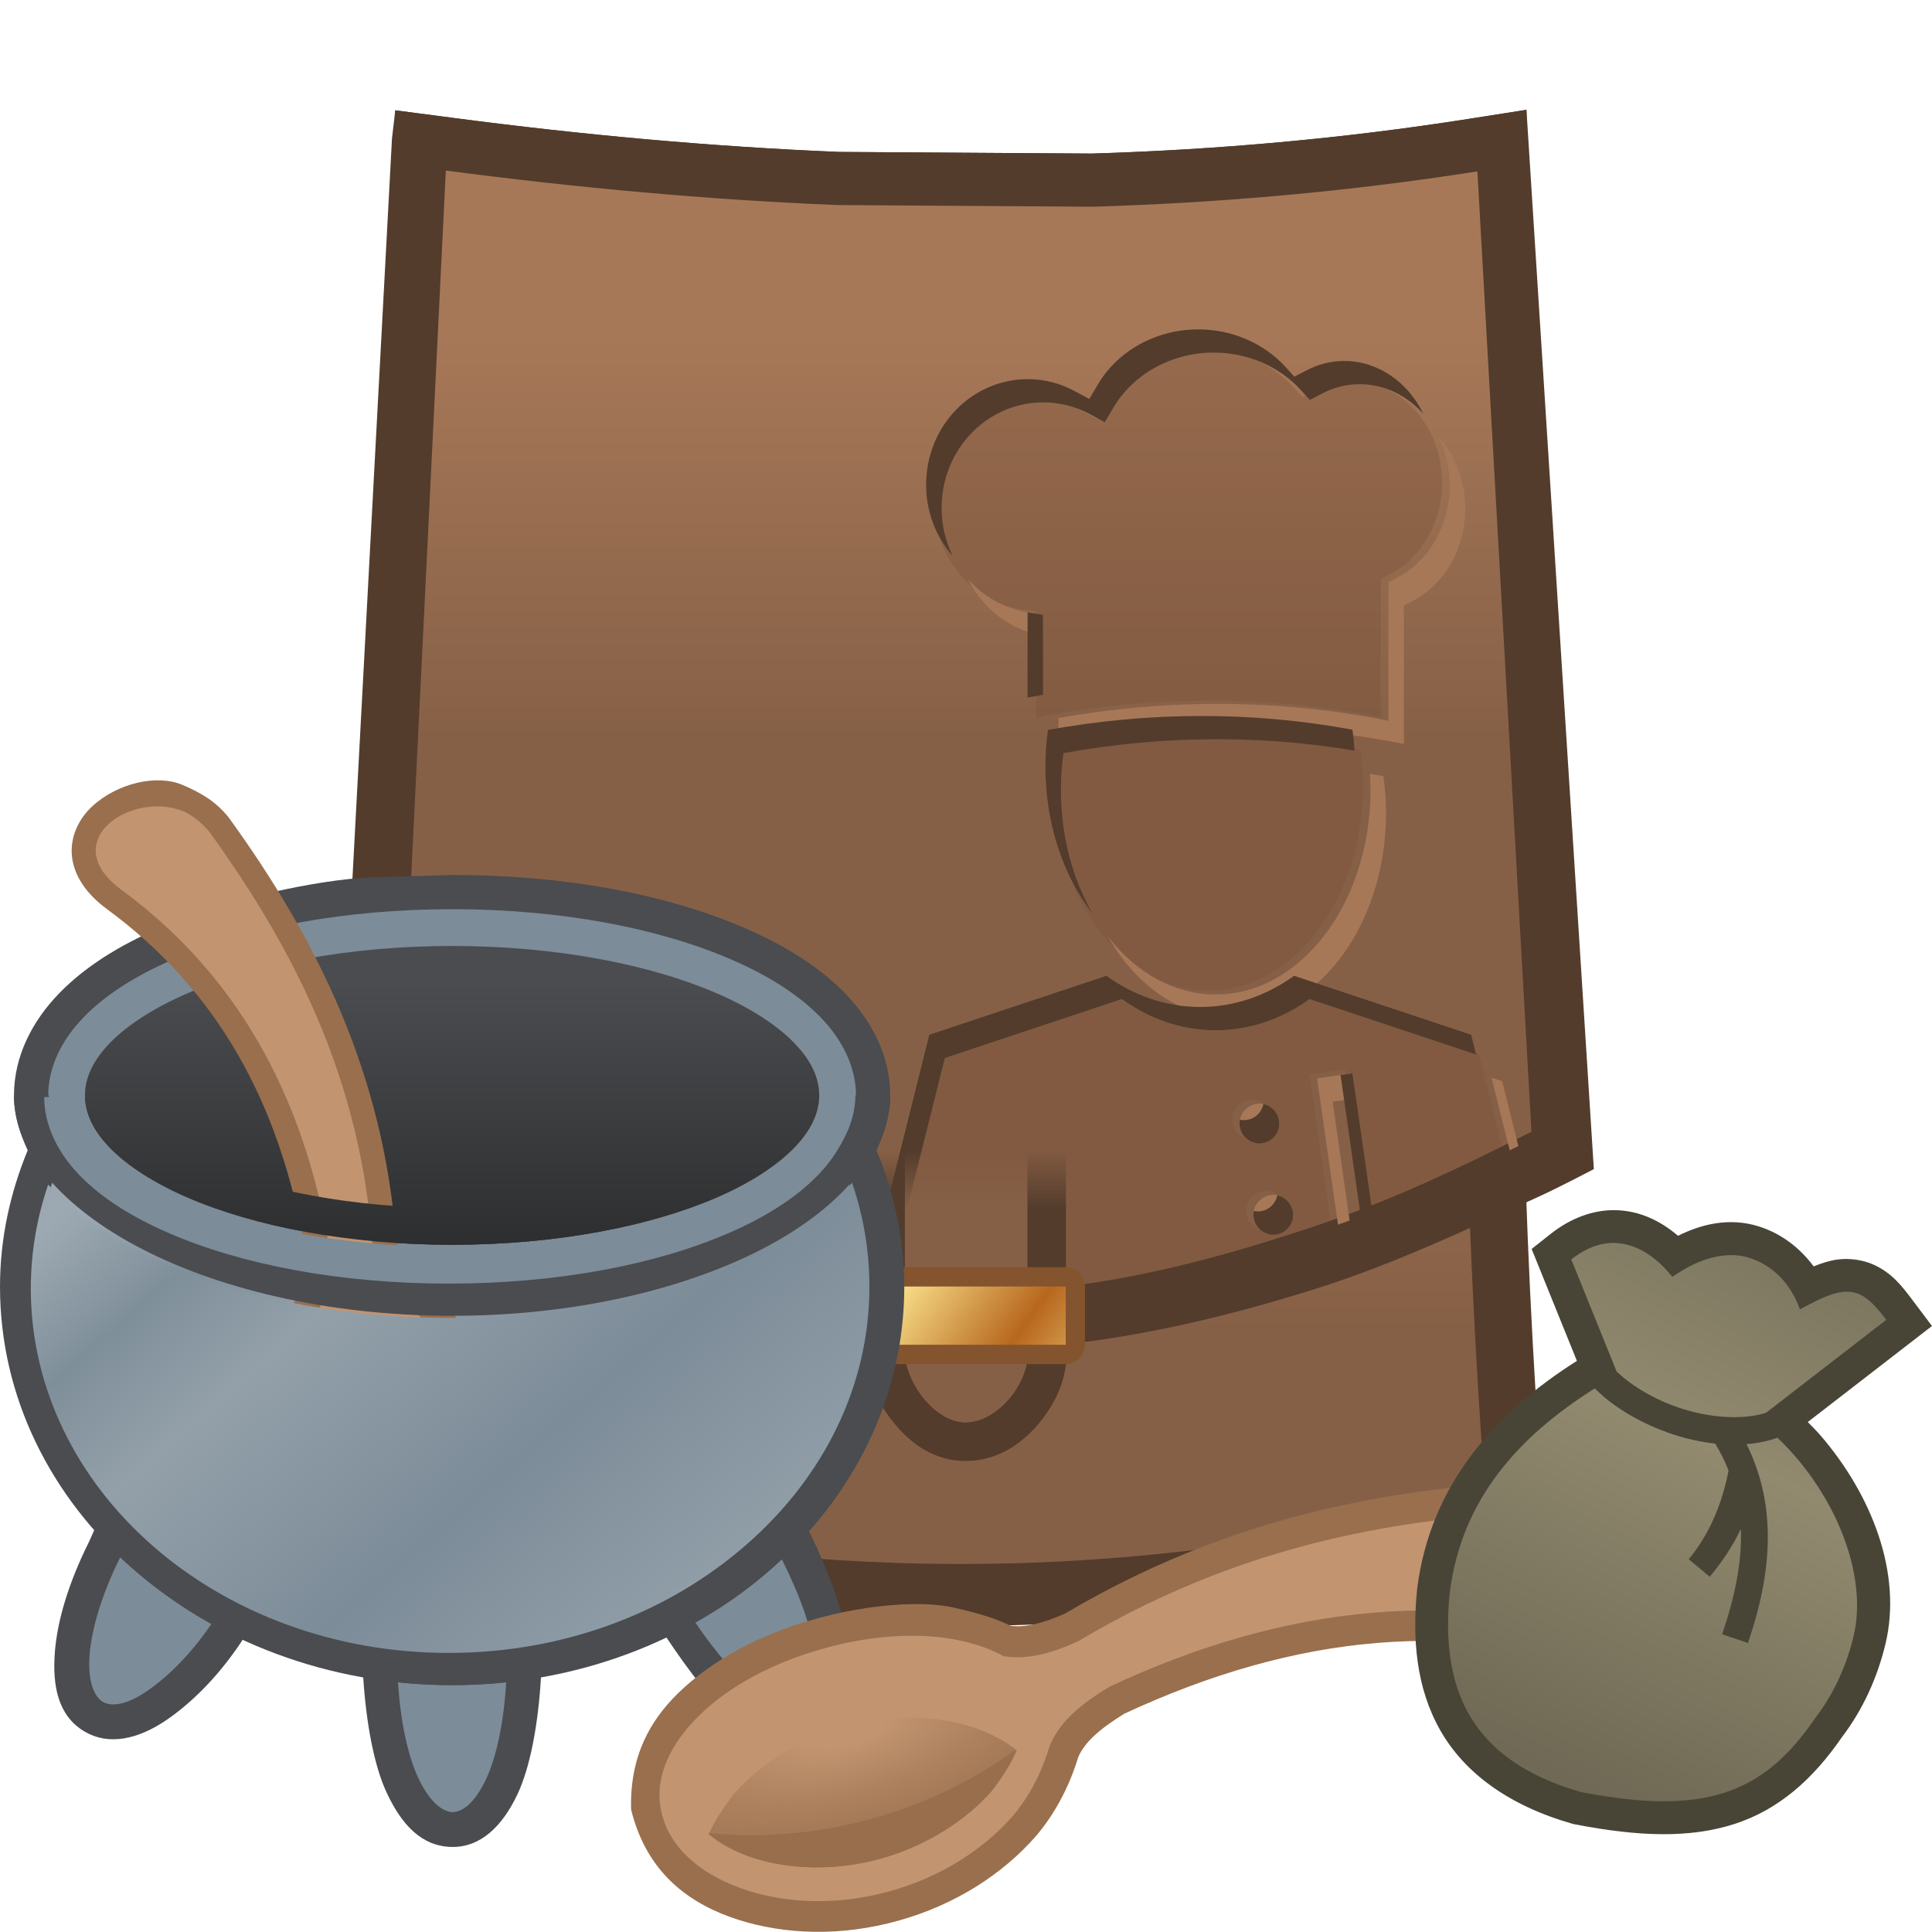 <svg height="500" viewBox="0 0 132.292 132.292" width="500" xmlns="http://www.w3.org/2000/svg" xmlns:xlink="http://www.w3.org/1999/xlink"><linearGradient id="a" gradientUnits="userSpaceOnUse" x1="-437.628" x2="-437.628" xlink:href="#b" y1="41.71" y2="89.679"/><linearGradient id="b"><stop offset="0" stop-color="#a77858"/><stop offset="1" stop-color="#866046"/></linearGradient><linearGradient id="c" gradientUnits="userSpaceOnUse" x1="-437.628" x2="-437.628" xlink:href="#b" y1=".325" y2="36.544"/><filter id="d" color-interpolation-filters="sRGB" height="1.017" width="1.025" x="-.012" y="-.009"><feGaussianBlur stdDeviation=".738"/></filter><filter id="e" color-interpolation-filters="sRGB" height="1.015" width="1.024" x="-.012" y="-.008"><feGaussianBlur stdDeviation=".791"/></filter><linearGradient id="f" gradientTransform="matrix(.059 -.114 .114 .059 -410.441 71.707)" gradientUnits="userSpaceOnUse" spreadMethod="reflect" x1="929.461" x2="740.352" xlink:href="#g" y1="1611.566" y2="2095.016"/><linearGradient id="g"><stop offset="0" stop-color="#93a0aa"/><stop offset=".25" stop-color="#9da9b2"/><stop offset=".375" stop-color="#7f8f9a"/><stop offset=".5" stop-color="#93a0aa"/><stop offset=".75" stop-color="#7c8c98"/><stop offset="1" stop-color="#93a0aa"/></linearGradient><linearGradient id="h" gradientUnits="userSpaceOnUse" x1="-147.137" x2="-147.139" xlink:href="#i" y1="68.026" y2="113.735"/><linearGradient id="i"><stop offset="0" stop-color="#4a4c4f"/><stop offset="1"/></linearGradient><filter id="j" color-interpolation-filters="sRGB" height="1.058" width="1.062" x="-.031" y="-.029"><feGaussianBlur stdDeviation=".442"/></filter><filter id="k" color-interpolation-filters="sRGB" height="1.116" width="1.124" x="-.062" y="-.058"><feGaussianBlur stdDeviation=".886"/></filter><linearGradient id="l" gradientUnits="userSpaceOnUse" x1="-147.137" x2="-147.139" xlink:href="#i" y1="68.026" y2="113.735"/><linearGradient id="m" gradientTransform="matrix(.222 -.43 .43 .222 -1551.274 271.017)" gradientUnits="userSpaceOnUse" spreadMethod="reflect" x1="929.461" x2="740.352" xlink:href="#g" y1="1611.566" y2="2095.016"/><linearGradient id="n" gradientUnits="userSpaceOnUse" spreadMethod="reflect" x1="53.241" x2="73.071" y1="38.464" y2="79.603"><stop offset="0" stop-color="#918a6f"/><stop offset="1" stop-color="#6f6955"/></linearGradient><radialGradient id="o" cx="-88.82" cy="223.932" gradientTransform="matrix(-.914 .846 -1.983 -2.143 265.675 762.066)" gradientUnits="userSpaceOnUse" r="17.101"><stop offset="0" stop-color="#996f4d" stop-opacity="0"/><stop offset=".135" stop-color="#996f4d" stop-opacity="0"/><stop offset=".495" stop-color="#986e4c" stop-opacity=".498"/><stop offset="1" stop-color="#986e4c"/></radialGradient><linearGradient id="p" gradientTransform="matrix(.344 0 0 1.068 36.569 -4.095)" gradientUnits="userSpaceOnUse" x1="66.048" x2="66.048" y1="77.645" y2="81.38"><stop offset="0" stop-color="#533c2c" stop-opacity="0"/><stop offset="1" stop-color="#533c2c"/></linearGradient><linearGradient id="q" gradientTransform="matrix(.344 0 0 1.068 36.569 -4.095)" gradientUnits="userSpaceOnUse" x1="66.048" x2="66.048" y1="77.645" y2="81.38"><stop offset="0" stop-color="#866046" stop-opacity="0"/><stop offset="1" stop-color="#866046"/></linearGradient><linearGradient id="r" gradientTransform="matrix(.709 0 0 .842 115.346 -236.162)" gradientUnits="userSpaceOnUse" spreadMethod="reflect" x1="-75.162" x2="-56.491" y1="363.896" y2="379.598"><stop offset="0" stop-color="#9f571d"/><stop offset=".511" stop-color="#fde791"/><stop offset="1" stop-color="#b7671e"/></linearGradient><g><g stroke-width="1.309" transform="matrix(.764 0 0 .764 400.446 22.622)"><path d="m-392.542-18.95c-11.241 1.765-22.489 2.759-33.744 3.104l-22.662-.148c-11.514-.476-23.043-1.535-34.578-3.049l-5.19-.68.51 48.144.164 2.992c1.321 24.287.959 48.551-1.324 72.807l-.408 4.318 4.185 1.143c31.934 8.717 64.003 8.424 95.86.012l4.138-1.092-.311-4.272v-.002c-1.801-24.67-2.421-49.287-1.198-73.91l-.056-2.375-.178-47.81z" fill="#533c2c"/><path d="m-484.219 104.308c31.063 8.479 62.121 8.203 93.183 0-1.813-24.833-2.44-49.664-1.224-74.162l.528-44.396c-11.482 1.803-22.962 2.817-34.429 3.167l-22.936-.149c-11.706-.482-23.405-1.558-35.09-3.092l1.319 45.291c1.321 24.295.956 48.816-1.352 73.341z" fill="url(#a)"/></g><g stroke-width="1.309" transform="matrix(.764 0 0 .764 400.446 22.622)"><path d="m-446.553 90.92c5.922.582 11.936.617 17.85-.037 7.641-.845 15.182-2.685 22.514-4.995 6.909-2.177 13.492-5.299 20.083-8.305 1.632-.744 4.812-2.408 4.812-2.408l-6.041-94.942-5.209.818c-11.241 1.765-22.489 2.759-33.744 3.104l-22.662-.148c-11.514-.476-23.043-1.535-34.578-3.049l-5.19-.68-.295 2.531-4.926 92.206s2.784 1.831 4.262 2.595c6.52 3.37 13.212 6.531 20.218 8.718 7.433 2.32 15.155 3.832 22.904 4.593z" fill="#533c2c"/><g><path d="m-406.188 80.241c6.653-2.239 12.342-4.917 19.303-8.419l-4.846-86.071c-11.482 1.803-22.962 2.817-34.429 3.167l-22.936-.149c-11.706-.482-23.405-1.558-35.09-3.092l-4.233 86.279c6.444 3.984 12.303 6.964 18.963 9.202 7.351 2.471 15.098 3.786 22.815 4.547 5.951.587 12.001.71 17.939 0 7.668-.917 15.195-3 22.514-5.463z" fill="url(#c)"/><g transform="matrix(1.309 0 0 1.309 -831.033 -157.862)"><path d="m317.049 121.927c-2.877 0-5.495 1.463-6.852 3.749l-.597 1.007-1.031-.553c-.963-.522-2.063-.799-3.162-.799-3.84 0-6.961 3.198-6.961 7.22 0 3.596 2.524 6.595 5.902 7.138l1.031.163v7.246c7.856-1.506 15.74-1.574 23.609 0v-9.457l.652-.353c2.13-1.126 3.541-3.542 3.541-6.262 0-3.908-2.809-6.936-6.16-6.936-.882 0-1.764.218-2.565.64l-.841.435-.624-.691c-1.465-1.597-3.637-2.544-5.943-2.544zm.136 26.43c-3.474 0-6.934.326-10.407.95-.122.814-.177 1.655-.177 2.523 0 3.935 1.248 7.49 3.202 10 1.954 2.51 4.546 3.975 7.381 3.975s5.428-1.465 7.381-3.975c1.954-2.51 3.202-6.066 3.202-10 0-.868-.068-1.723-.176-2.537-3.474-.638-6.934-.949-10.407-.936zm-6.418 17.761-12.103 4.03-3.797 15.197.053.831c4.133.344 8.315.379 12.427-.113 5.858-.701 11.608-2.292 17.199-4.174.338-.114.665-.233.997-.35l-1.425-9.994 2.415-.353 1.354 9.483c3.124-1.212 6.105-2.589 9.396-4.215l-1.578-6.312-12.104-4.03c-1.872 1.343-4.07 2.13-6.418 2.13-2.347 0-4.546-.787-6.418-2.13zm9.403 7.15c.749-0 1.357.608 1.357 1.357 0.0.749-.608 1.357-1.357 1.357-.749 0-1.357-.608-1.357-1.357-0-.749.607-1.357 1.357-1.357zm.95 6.242c.749 0 1.357.607 1.357 1.357 0 .749-.608 1.357-1.357 1.357-.749 0-1.357-.608-1.357-1.357 0-.749.607-1.357 1.357-1.357z" fill="#774f37" opacity=".33"/><path d="m1256.45 482.645c1.794 3.704 2.82 7.972 2.82 12.562 0 10.282-5.333 19.41-13.385 23.666l-2.461 1.334v35.744c-28.409-5.682-56.864-5.69-85.232-.721v6.721c29.693-5.692 59.488-5.949 89.232 0v-35.744l2.461-1.334c8.051-4.257 13.385-13.384 13.385-23.666 0-7.342-2.626-13.861-6.82-18.562zm-121.611 36.709c3.732 7.608 10.812 13.171 19.354 14.578v-5.365l-3.898-.615c-6.13-.985-11.512-4.112-15.455-8.598zm103.828 50.309c.086 1.382.142 2.779.142 4.188 0 14.872-4.719 28.308-12.104 37.795s-17.18 15.025-27.898 15.025c-10.718 0-20.514-5.538-27.898-15.025-.01-.008-.013-.017-.02-.025 1.228 2.146 2.569 4.164 4.018 6.025 7.385 9.487 17.18 15.025 27.898 15.025 10.718 0 20.514-5.538 27.898-15.025s12.104-22.923 12.104-37.795c0-3.282-.258-6.513-.668-9.59-1.158-.213-2.315-.404-3.473-.598zm-4.525 77.367-9.129 1.334 5.387 37.771c.996-.351 2.01-.691 2.994-1.049l-4.381-30.723 6.051-.885zm35.941 1.145 4.691 18.762c.728-.36 1.486-.739 2.223-1.105l-4.188-16.748zm-59.994 6.703c-2.831.001-5.127 2.295-5.127 5.127-0 2.478 1.757 4.547 4.094 5.025.456-2.366 2.535-4.153 5.033-4.152.354-0.0.699.035 1.033.104.061-.316.094-.643.094-.977 0-2.832-2.293-5.126-5.125-5.127zm3.59 23.59c-2.831.001-5.127 2.297-5.127 5.129 0 2.478 1.757 4.545 4.094 5.023.456-2.366 2.535-4.152 5.033-4.152.354 0 .699.035 1.033.104.061-.316.094-.641.094-.975 0-2.832-2.294-5.128-5.125-5.129z" fill="#a77858" filter="url(#d)" transform="scale(.265)"/><path d="m1194.296 454.827c-10.872 0-20.77 5.529-25.898 14.17l-2.258 3.805-3.897-2.092c-3.641-1.974-7.795-3.021-11.949-3.021-14.513 0-26.309 12.089-26.309 27.289 0 7.066 2.583 13.518 6.854 18.377-1.825-3.72-2.853-7.926-2.853-12.377 0-15.2 11.795-27.289 26.309-27.289 4.154 0 8.308 1.047 11.949 3.021l3.898 2.092 2.256-3.805c5.128-8.641 15.027-14.17 25.898-14.17 8.718 0 16.922 3.579 22.461 9.615l2.359 2.611 3.18-1.641c3.026-1.595 6.358-2.422 9.691-2.422 6.37 0 12.22 2.898 16.463 7.654-3.978-8.215-11.733-13.654-20.463-13.654-3.333 0-6.666.827-9.691 2.422l-3.18 1.641-2.359-2.611c-5.539-6.036-13.743-9.615-22.461-9.615zm-44.103 73.105v22.02c1.333-.256 2.667-.487 4-.721v-20.664l-3.898-.615c-.034-.005-.067-.014-.102-.02zm44.615 26.789c-13.128 0-26.206 1.231-39.334 3.59-.462 3.077-.666 6.257-.666 9.539 0 14.859 4.71 28.284 12.084 37.77-5.032-8.794-8.084-19.815-8.084-31.77 0-3.282.204-6.462.666-9.539 13.128-2.359 26.206-3.59 39.334-3.59 11.97-.047 23.897.942 35.859 2.941-.115-1.837-.291-3.646-.525-5.402-13.128-2.41-26.206-3.59-39.334-3.539zm-24.256 67.129-45.746 15.232-14.348 57.436.564 8.822c1.211.115 2.423.219 3.637.32l-.201-3.143 14.348-57.436 45.746-15.232c7.077 5.077 15.384 8.053 24.256 8.053 8.872 0 17.181-2.976 24.258-8.053l43.018 14.324-1.274-5.092-45.744-15.232c-7.077 5.077-15.386 8.053-24.258 8.053-8.872 0-17.179-2.976-24.256-8.053zm63.59 25.18-3.078.449 5.217 36.521c.996-.374 1.993-.748 2.98-1.131zm-23.018 7.951c-.456 2.366-2.534 4.153-5.033 4.152-.354 0-.701-.035-1.035-.104-.061.316-.094.641-.094.975-0 2.832 2.297 5.129 5.129 5.129 2.833 0 5.127-2.296 5.127-5.129 0-2.478-1.757-4.545-4.094-5.023zm3.59 23.59c-.456 2.366-2.535 4.152-5.033 4.152-.354 0-.701-.035-1.035-.104-.061.316-.094.643-.094.977 0 2.832 2.297 5.127 5.129 5.127s5.125-2.295 5.125-5.127c0-2.478-1.755-4.547-4.092-5.025z" fill="#533c2c" filter="url(#e)" transform="scale(.265)"/></g></g></g><g transform="translate(.018 -0)"><g><path d="m59.299 76.971v15.275c-.095 1.963.671 3.624 1.769 5.032 1.125 1.442 2.775 2.779 5.076 2.76 2.263-.019 3.959-1.285 5.141-2.778 1.141-1.441 1.94-3.276 1.686-5.363v-14.926h-2.645v15.11c.373 2.369-1.945 5.292-4.202 5.31-2.199.018-4.326-2.96-4.178-5.104v-15.316z" fill="url(#p)"/><path d="m66.123 97.391c2.257-.019 4.575-2.942 4.202-5.31v-15.11h-8.38v15.316c-.148 2.144 1.979 5.122 4.178 5.104z" fill="url(#q)"/></g><g stroke-linecap="round" stroke-linejoin="round"><path d="m59.318 86.77a1.323 1.323 0 0 0 -1.324 1.324v3.986a1.323 1.323 0 0 0 1.324 1.324h13.635a1.323 1.323 0 0 0 1.324-1.324v-3.986a1.323 1.323 0 0 0 -1.324-1.324zm1.322 2.646h10.99v1.342h-10.99z" fill="#84542e"/><path d="m59.318 92.081h13.636v-3.988h-13.636z" fill="url(#r)" stroke-width="2.646"/></g></g><g transform="translate(178.099 -.732)"><g stroke-width="1.996" transform="matrix(.501 0 0 .501 -273.692 60.993)"><g fill="#4a4c4f" stroke-width="1.996"><path d="m299.059 84.385-4.67 4.998c-3.303 3.119-6.743 5.64-10.881 7.964l-4.974 2.502 3.355 3.675c3.17 4.713 6.233 8.875 9.541 11.167 3.938 2.728 8.051 3.708 11.383 1.67 3.504-2.144 4.427-6.058 4.042-10.715-.384-4.657-2.718-11.1-5.479-16.644z"/><path d="m240.09 104.076.359 4.902c.387 6.052 1.437 11.933 3.166 15.671 2.066 4.466 4.805 7.419 8.918 7.5 3.958.078 6.938-2.835 8.998-7.205 1.778-3.772 2.847-9.726 3.209-15.968l.324-4.896c-4.129.464-8.746 1.183-12.479 1.191-4.445.057-8.052-.534-12.496-1.194z"/><path d="m205.838 84.039-2.865 6.395c-2.85 5.719-4.319 10.818-4.66 14.955-.405 4.911.517 8.827 3.936 10.917s7.531 1.112 11.469-1.616c2.973-2.06 6.609-5.431 9.924-10.359l2.879-4.536-4.496-2.248c-4.089-2.299-8.286-5.374-11.537-8.448z"/></g><path d="m247.939 122.648c1.659 3.588 3.508 4.715 4.688 4.738 1.179.023 2.947-.974 4.597-4.473 1.358-2.881 2.425-7.463 2.761-13.27-2.428.255-4.897.388-7.4.388-2.497 0-4.961-.132-7.384-.386.36 5.629 1.401 10.116 2.737 13.003z" fill="#7c8c98" stroke-width="19.011"/><path d="m285.84 101.473c2.966 4.41 5.855 7.607 8.301 9.302 3.143 2.178 5.152 2.153 6.185 1.521 1.033-.632 2.087-2.572 1.761-6.515-.27-3.276-1.809-7.699-4.428-12.956-3.58 3.382-7.379 6.154-11.819 8.648z" fill="#7c8c98" stroke-width="19.011"/><path d="m203.059 105.781c-.325 3.944.728 5.884 1.761 6.516 1.033.632 3.042.656 6.185-1.521 2.447-1.696 5.717-4.691 8.685-9.103-4.439-2.496-8.876-5.73-12.455-9.114-2.624 5.264-3.905 9.944-4.175 13.223z" fill="#7c8c98" stroke-width="19.011"/></g><path d="m-152.902 60.818c-3.374.175-9.522 1.392-14.338 3.486-2.69 1.17-5.014 2.601-6.803 4.44-1.805 1.856-3.099 4.27-3.099 6.991 0 1.35.398 2.596.939 3.765-1.204 2.916-1.896 6.059-1.896 9.334 0 15.151 13.955 27.287 30.958 27.287 17.002 0 30.962-12.135 30.962-27.287 0-3.277-.696-6.42-1.9-9.334.541-1.168.939-2.414.939-3.765 0-2.721-1.294-5.135-3.099-6.991-1.79-1.84-4.119-3.271-6.808-4.44-5.386-2.342-12.387-3.661-20.094-3.661zm5.761 4.598c7.152 0 13.608 1.272 18.191 3.265 2.295.998 4.095 2.162 5.289 3.39 1.178 1.212 1.748 2.448 1.748 3.664 0 .809-.248 1.608-.775 2.442l-.696 1.103.552 1.18c1.216 2.603 1.88 5.421 1.88 8.374 0 12.198-11.436 22.515-26.189 22.515-14.753 0-26.185-10.316-26.185-22.515 0-2.954.661-5.772 1.876-8.374l.552-1.181-.696-1.102c-.527-.834-.775-1.633-.775-2.442 0-1.216.569-2.452 1.748-3.664 1.195-1.229 2.99-2.392 5.284-3.39 4.583-1.993 11.044-3.265 18.196-3.265z" fill="#4a4c4f"/><path d="m-147.142 63.03c-7.429 0-14.162 1.296-19.147 3.463-2.492 1.084-4.552 2.381-6.044 3.915-1.492 1.534-2.423 3.359-2.423 5.327 0 1.317.42 2.57 1.143 3.716-1.355 2.901-2.1 6.071-2.1 9.383 0 13.675 12.694 24.901 28.571 24.901 15.878 0 28.576-11.226 28.576-24.901 0-3.313-.749-6.482-2.104-9.383.723-1.146 1.143-2.399 1.143-3.716 0-1.969-.931-3.794-2.423-5.327-1.492-1.534-3.556-2.831-6.048-3.915-4.985-2.167-11.714-3.463-19.143-3.463z" fill="url(#f)" stroke-width="9.525"/><path d="m-148.173 67.798c-10.681 0-19.354 3.448-19.354 7.668s8.674 7.663 19.354 7.664c5.308 0 10.128-.877 13.625-2.246-2.826.443-5.974.775-9.366.775-11.409 0-20.671-2.871-20.671-6.351 0-3.48 9.262-6.268 20.671-6.268 2.708 0 5.293.096 7.664.385-3.29-1.021-7.418-1.628-11.923-1.628z" fill="url(#f)" stroke="#4a4c4f" stroke-width="9.525"/><path d="m-147.141 62.988c-7.437 0-14.163 1.292-19.161 3.465-2.5 1.087-4.554 2.376-6.062 3.926-1.484 1.525-2.433 3.398-2.433 5.356 0 1.958.947 3.833 2.433 5.361 1.508 1.55 3.562 2.839 6.062 3.926 4.998 2.173 11.723 3.465 19.161 3.465 7.437 0 14.164-1.292 19.161-3.465 2.501-1.088 4.552-2.378 6.057-3.926h.001c1.484-1.525 2.436-3.397 2.436-5.361 0-1.963-.954-3.832-2.436-5.356h-.001c-1.506-1.548-3.556-2.838-6.057-3.926-4.998-2.173-11.724-3.465-19.161-3.465zm0 5.038c6.839-0 13.026 1.253 17.152 3.047 2.061.896 3.606 1.945 4.455 2.818.873.898 1.011 1.41 1.011 1.844 0 .434-.139.953-1.01 1.848-.849.873-2.396 1.922-4.456 2.818-4.126 1.794-10.313 3.047-17.152 3.047-6.839 0-13.027-1.253-17.153-3.047-2.061-.896-3.612-1.947-4.459-2.818-.869-.893-1.006-1.409-1.006-1.848 0-.439.135-.948 1.006-1.844.847-.871 2.397-1.922 4.459-2.818 4.126-1.794 10.314-3.047 17.153-3.047z" fill="#7c8c98"/><path d="m-128.985 68.763c2.281.992 4.08 2.162 5.257 3.372 1.177 1.211 1.723 2.401 1.723 3.6 0 1.199-.546 2.394-1.723 3.604-1.178 1.21-2.976 2.38-5.257 3.372-4.562 1.984-11.019 3.256-18.157 3.256-7.138 0-13.595-1.273-18.157-3.256-2.281-.992-4.083-2.162-5.261-3.372-1.177-1.21-1.719-2.405-1.719-3.604 0-1.199.542-2.389 1.719-3.6 1.178-1.21 2.98-2.38 5.261-3.372 4.562-1.984 11.019-3.256 18.157-3.256 7.138-0 13.595 1.272 18.157 3.256z" fill="url(#h)" stroke-width="10.054"/><g stroke-width="2.89" transform="matrix(.318 .137 -.137 .318 -89.967 46.467)"><path d="m-72.389 216.318c-1.753-7.227-5.954-14.507-11.962-21.072-6.008-6.565-12.879-11.399-17.445-12.956-4.567-1.557-6.732-2.014-8.924-2.245-2.092-.942-4.095-3.002-6.182-6.1-15.201-29.299-37.799-48.584-63.592-63.953l-.156-.091-.16-.08c-2.518-1.252-5.272-2.18-10.694-2.142-5.422.038-11.942 4.714-14.713 11.039-1.385 3.162-1.664 7.212.309 10.65 1.972 3.438 5.7 5.677 10.463 6.777 26.151 6.044 46.342 21.42 62.498 46.141 1.943 3.904 2.95 7.071 2.498 9.611-1.268 4.741-1.541 9.5-.888 13.82l.004.029.006.029c1.243 7.581 4.922 15.569 11.185 22.393 6.231 6.819 13.8 11.162 21.238 13.045l.008.002.01.004c7.418 1.847 15.726 1.495 23.14-5.769 4.613-6.988 4.746-13.407 3.357-19.132z" fill="#996f4d" stroke-width="1"/><path d="m-189.123 112.403c-11.179.108-21.021 15.457-5.249 19.1 27.474 6.35 48.906 22.781 65.601 48.445 2.17 4.313 3.81 8.599 2.99 12.912-1.164 4.207-1.402 8.467-.847 12.144 1.085 6.615 4.366 13.811 10.001 19.95 5.609 6.138 12.409 10.001 18.891 11.642 6.482 1.614 12.965 1.138 17.304-2.831 4.366-3.995 4.921-10.107 3.413-16.325-1.508-6.218-5.292-12.912-10.848-18.971-5.556-6.085-11.88-10.451-17.939-12.515-2.17-.741-4.366-1.217-6.456-1.323-3.598-1.455-6.244-4.524-8.625-8.07-14.711-28.601-36.565-47.297-62.045-62.479-2.016-1.003-4.27-1.68-6.191-1.68z" fill="#c29470" stroke-width="9.525"/><g stroke-width="1"><path d="m-121.601 195.876c6.509 16.351 19.394 29.316 33.761 36.38-2.223.397-5.001.291-8.017-.45-5.556-1.402-11.774-4.842-16.88-10.398-5.106-5.583-8.123-12.277-9.049-17.965-.265-2.566-.344-5.318.185-7.567z" fill="#996f4d" filter="url(#j)"/><path d="m-95.857 231.807c-5.556-1.402-11.774-4.842-16.88-10.398-5.106-5.583-8.123-12.277-9.049-17.965-.265-2.566-.344-5.318-.011-7.453 2.027-.283 4.805-.177 7.821.564 5.556 1.402 11.774 4.842 16.88 10.398 5.106 5.583 8.123 12.277 9.049 17.965.265 2.566.344 5.318.011 7.453-2.027.283-4.805.177-7.821-.564z" fill="url(#o)" filter="url(#k)"/></g></g><g><path d="m-119.527 75.735c0 1.923-1.023 3.76-2.491 5.269-1.488 1.53-3.526 2.814-6.015 3.897-4.975 2.163-11.686 3.453-19.108 3.453-7.422 0-14.134-1.291-19.108-3.454-2.489-1.082-4.53-2.364-6.02-3.896-1.47-1.511-2.486-3.351-2.486-5.269l-2.386-0c0 1.769.647 3.531 2.052 5.317 1.405 1.786 3.557 3.512 6.279 4.975 5.445 2.926 13.15 4.804 21.67 4.804 8.519 0 16.225-1.877 21.67-4.804 2.722-1.463 4.869-3.19 6.274-4.975 1.405-1.786 2.057-3.548 2.057-5.317z" fill="#4a4c4f"/><path d="m-660.65 286.242c0 7.4 3.577 14.487 9.193 20.26 5.698 5.858 13.462 10.732 22.912 14.84 18.889 8.213 44.308 13.096 72.42 13.096 28.11 0 53.533-4.883 72.422-13.096 9.454-4.111 17.202-8.991 22.893-14.84h.004c5.608-5.765 9.205-12.839 9.205-20.26h-9.516c0 4.531-2.064 9.046-6.514 13.621-4.451 4.574-11.248 8.997-19.869 12.746-17.242 7.497-41.644 12.307-68.623 12.307-26.98 0-51.382-4.81-68.625-12.307-8.621-3.748-15.434-8.171-19.885-12.746-4.45-4.574-6.498-9.09-6.498-13.621zm190.014 0c0 .615-.074 1.275-.34 2.039.266-.763.342-1.424.342-2.039zm-.34 2.039c-.086.247-.194.507-.324.777.131-.272.238-.529.324-.777zm-170.289.031c.079.227.179.465.295.711-.116-.246-.216-.484-.295-.711zm169.941.795c-.133.272-.289.555-.475.855.186-.299.342-.584.475-.855zm-.475.855c-.191.309-.414.634-.67.977.256-.343.478-.667.67-.977zm-.67.977c-.512.685-1.161 1.443-1.984 2.289.823-.846 1.472-1.603 1.984-2.289zm-168.432-1.771c.119.24.255.489.414.75-.159-.261-.295-.51-.414-.75zm.486.863c.17.272.362.556.582.854-.219-.297-.412-.582-.582-.854zm146.104 15.096c-.992.391-2.016.772-3.061 1.146 1.046-.375 2.067-.755 3.061-1.146zm-123.549.031c.924.363 1.873.716 2.842 1.064-.968-.348-1.919-.702-2.842-1.064zm120.223 1.211c-1.048.372-2.119.737-3.217 1.092 1.098-.354 2.169-.72 3.217-1.092zm-116.844.045c.981.347 1.982.688 3.006 1.02-1.025-.332-2.024-.672-3.006-1.02zm113.625 1.047c-1.092.353-2.212.695-3.352 1.029 1.14-.334 2.259-.676 3.352-1.029zm-110.457.025c1.021.329 2.065.648 3.127.961-1.061-.312-2.107-.632-3.127-.961zm106.746 1.109c-1.069.31-2.159.611-3.268.904 1.109-.293 2.198-.594 3.268-.904zm-103.01.029c1.001.289 2.018.571 3.053.846-1.035-.274-2.052-.556-3.053-.846zm28.104 5.467c1.487.169 2.99.321 4.508.459-1.518-.137-3.021-.29-4.508-.459zm4.508.459c1.518.138 3.05.26 4.596.365-1.546-.105-3.078-.228-4.596-.365zm4.596.365c1.439.098 2.892.179 4.354.248-1.461-.069-2.915-.15-4.354-.248zm37.594-.824c-1.487.169-2.99.321-4.508.459 1.518-.138 3.021-.29 4.508-.459zm-4.508.459c-1.518.138-3.05.26-4.596.365 1.546-.105 3.078-.228 4.596-.365zm-4.596.365c-1.439.098-2.892.179-4.354.248 1.462-.069 2.914-.15 4.354-.248zm-23.455.277c1.333.058 2.676.106 4.025.139-1.35-.033-2.692-.08-4.025-.139zm18.422 0c-1.337.058-2.684.105-4.037.139 1.354-.033 2.7-.08 4.037-.139zm-13.684.154c1.367.029 2.743.045 4.125.047-1.382-.002-2.758-.018-4.125-.047zm8.947 0c-1.371.029-2.749.045-4.135.047 1.386-.002 2.764-.018 4.135-.047z" fill="#7c8c98" stroke-width="3.78" transform="scale(.265)"/><path d="m-172.279 75.735v.001c0 1.199.542 2.394 1.719 3.604 1.178 1.21 2.98 2.381 5.261 3.372 4.562 1.984 11.019 3.256 18.157 3.256 7.138 0 13.595-1.273 18.157-3.256 2.281-.992 4.08-2.162 5.257-3.372 1.177-1.21 1.723-2.405 1.723-3.604 0-0 0-0 0-.001h-2.518c0 .434-.139.954-1.01 1.849-.849.873-2.395 1.922-4.456 2.818-4.126 1.794-10.314 3.047-17.152 3.047-6.839 0-13.026-1.253-17.153-3.047-2.061-.896-3.612-1.947-4.459-2.818-.869-.893-1.006-1.409-1.006-1.849z" fill="url(#l)" stroke-width="10.054"/></g><path d="m-452.623 308.846c-5.252 5.85-12.593 11.454-21.602 16.297-20.577 11.061-49.702 18.154-81.9 18.154-32.2-0-61.322-7.095-81.9-18.156-9-4.837-16.35-10.433-21.605-16.277-2.915 8.532-4.48 17.559-4.48 26.887 0 51.684 47.976 94.113 107.986 94.113 60.011 0 108.002-42.429 108.002-94.113 0-9.335-1.576-18.368-4.5-26.904z" fill="url(#m)" stroke-width="36" transform="scale(.265)"/></g><g stroke-width="2.272" transform="matrix(-.374 -.233 -.233 .374 69.744 18.189)"><path d="m-72.389 216.318c-1.753-7.227-5.954-14.507-11.962-21.072-6.008-6.565-12.879-11.399-17.445-12.956-4.567-1.557-6.732-2.014-8.924-2.245-2.092-.942-4.095-3.002-6.182-6.1-15.201-29.299-37.799-48.584-63.592-63.953l-.156-.091-.16-.08c-2.518-1.252-5.272-2.18-10.694-2.142-5.422.038-11.942 4.714-14.713 11.039-1.385 3.162-1.664 7.212.309 10.65 1.972 3.438 5.7 5.677 10.463 6.777 26.151 6.044 46.342 21.42 62.498 46.141 1.943 3.904 2.95 7.071 2.498 9.611-1.268 4.741-1.541 9.5-.888 13.82l.004.029.006.029c1.243 7.581 4.922 15.569 11.185 22.393 6.231 6.819 13.8 11.162 21.238 13.045l.008.002.01.004c7.418 1.847 15.726 1.495 23.14-5.769 4.613-6.988 4.746-13.407 3.357-19.132z" fill="#996f4d" stroke-width="1"/><path d="m-189.123 112.403c-11.179.108-21.021 15.457-5.249 19.1 27.474 6.35 48.906 22.781 65.601 48.445 2.17 4.313 3.81 8.599 2.99 12.912-1.164 4.207-1.402 8.467-.847 12.144 1.085 6.615 4.366 13.811 10.001 19.95 5.609 6.138 12.409 10.001 18.891 11.642 6.482 1.614 12.965 1.138 17.304-2.831 4.366-3.995 4.921-10.107 3.413-16.325-1.508-6.218-5.292-12.912-10.848-18.971-5.556-6.085-11.88-10.451-17.939-12.515-2.17-.741-4.366-1.217-6.456-1.323-3.598-1.455-6.244-4.524-8.625-8.07-14.711-28.601-36.565-47.297-62.045-62.479-2.016-1.003-4.27-1.68-6.191-1.68z" fill="#c29470" stroke-width="9.525"/><g stroke-width="1"><path d="m-121.601 195.876c6.509 16.351 19.394 29.316 33.761 36.38-2.223.397-5.001.291-8.017-.45-5.556-1.402-11.774-4.842-16.88-10.398-5.106-5.583-8.123-12.277-9.049-17.965-.265-2.566-.344-5.318.185-7.567z" fill="#996f4d" filter="url(#j)"/><path d="m-95.857 231.807c-5.556-1.402-11.774-4.842-16.88-10.398-5.106-5.583-8.123-12.277-9.049-17.965-.265-2.566-.344-5.318-.011-7.453 2.027-.283 4.805-.177 7.821.564 5.556 1.402 11.774 4.842 16.88 10.398 5.106 5.583 8.123 12.277 9.049 17.965.265 2.566.344 5.318.011 7.453-2.027.283-4.805.177-7.821-.564z" fill="url(#o)" filter="url(#k)"/></g></g><g stroke-width="1.849" transform="matrix(-.541 0 0 .541 144.969 77.886)"><path d="m63.577 9.2c-3.189.048-5.853 1.412-7.998 3.246-2.966-1.481-6.493-2.35-10.2-1.195-2.78.866-5.188 2.666-6.966 5.066-1.012-.406-2.002-.73-3.003-.865-1.614-.218-3.311.077-4.549.633-2.319 1.038-3.581 2.664-4.962 4.502l-2.463 3.277 15.721 12.155c-.53.544-1.074 1.074-1.572 1.649l-.004.004-.004.004c-6.528 7.568-10.404 17.482-8.254 26.435 1.023 4.263 2.865 8.341 5.568 11.872.002.002.003.004.004.006 3.591 5.214 7.92 9.077 13.5 10.891 5.649 1.836 12.138 1.628 20.257.054l.179-.035.175-.05c7.996-2.291 13.586-6.403 16.659-11.801 3.073-5.398 3.569-11.626 2.93-17.934l-.006-.056-.007-.056c-1.681-13.047-9.863-22.189-20.205-28.72l5.731-14.17-2.444-1.931c-2.489-1.967-5.34-3.021-8.088-2.979zm.125 8.309c.021-0.0.045.004.065.004l-3.875 9.582c-1.903 1.572-4.524 2.908-7.132 3.581l-.003 0-.003.001c-2.541.659-5.092.619-6.502.323l-5.563-4.301 1.763.908 1.605-4.447c.845-2.341 2.131-3.459 3.791-3.976h0c1.04-.324 3.166.061 4.993 1.181.001 0.0.001.001.002.001l4.395 2.756 2.314-2.893c1.469-1.836 3.006-2.704 4.148-2.721zm2.713 19.467c7.703 5.4 12.704 11.776 13.915 21.019.531 5.299-.005 9.635-1.887 12.94-1.869 3.283-5.133 5.994-11.548 7.866-7.315 1.401-12.315 1.35-15.931.174-3.648-1.186-6.343-3.457-9.336-7.853l-.065-.096-.07-.092c-1.933-2.524-3.314-5.534-4.089-8.765v-0l-0-0c-.866-3.608.217-8.759 2.766-13.58-.336 5.718.8 11.411 2.625 16.745l1.341 3.921 11.131-3.774-1.339-3.937c-.231-.679-.414-1.331-.611-1.99l6.739-5.616-2.625-3.188c-1.801-2.188-3.065-4.842-3.875-8.201.723-.136 1.443-.297 2.16-.484l.006-.002.006-.001c3.358-.886 7.259-2.5 10.689-5.083zm-11.574 1.745-.005.001c.001-0.0.002-.001.003-.001.001-0.0.002-0.0.004-0z" fill="#484537"/><path d="m63.639 13.355c-2.861.043-5.391 1.857-7.33 4.28l-1.293-.811c-2.53-1.551-5.688-2.452-8.402-1.606-2.918.909-5.244 3.156-6.463 6.531l-1.736-.894c-2.992-1.54-4.558-1.564-5.856-.981-1.036.464-2.116 1.579-3.34 3.207l15.216 11.765c2.382.776 5.872.757 9.362-.148 3.509-.905 6.999-2.678 9.547-5.06l5.743-14.201c-1.897-1.499-3.733-2.111-5.449-2.085zm2.476 18.409c-3.139 3.176-7.812 5.318-11.45 6.278-1.274.332-2.548.573-3.785.702-.683 1.126-1.256 2.271-1.699 3.416.886 4.506 2.548 8.199 5.041 11.228l-2.659 2.216c-1.533-1.847-2.899-3.841-3.933-6.057-.166 4.284.794 8.716 2.364 13.333l-3.269 1.108c-2.881-8.421-3.86-17.045.184-25.17-1.367-.111-2.659-.369-3.859-.794l-.055-.018c-.794.757-1.551 1.551-2.271 2.382-5.83 6.759-9.041 15.752-7.361 22.751.899 3.749 2.511 7.294 4.831 10.322 6.609 9.708 14.13 12.404 29.668 9.391 14.536-4.164 17.777-13.693 16.6-25.322-1.503-11.664-8.58-19.612-18.346-25.767z" fill="url(#n)"/></g></g></svg>